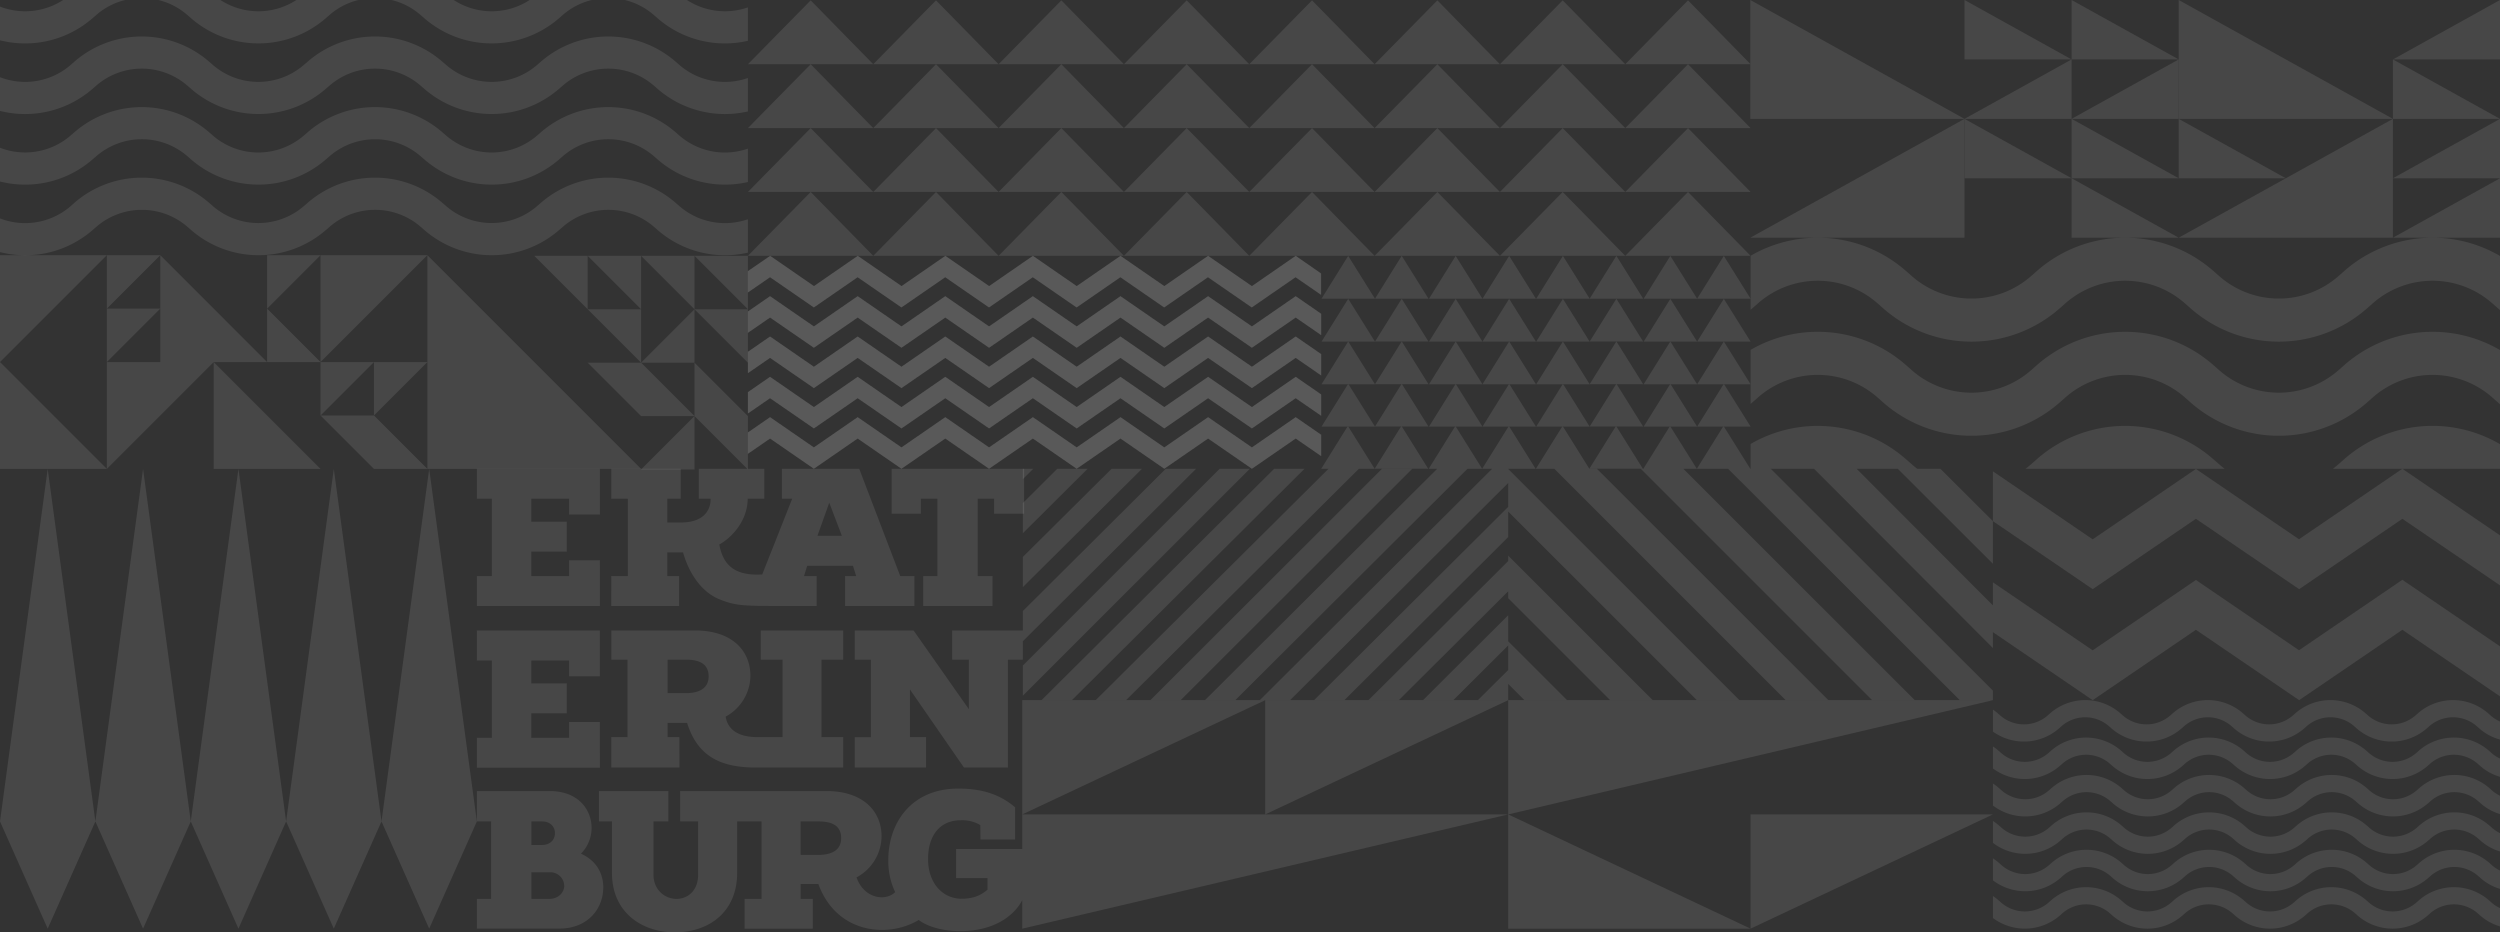 <svg id="Layer_1" data-name="Layer 1" xmlns="http://www.w3.org/2000/svg" viewBox="0 0 1370.57 511.14"><rect x="0" y="0" width="1370.57" height="511.14" fill="#333333" stroke="none"/><defs><style>.cls-1,.cls-3,.cls-4,.cls-5{fill:#fff}.cls-1,.cls-2,.cls-4{opacity:.1}.cls-3,.cls-4{fill-rule:evenodd}</style></defs><path class="cls-1" d="M328.87 332.23h-67.44V315.8h8.22v-42.37h-8.22V257h67.44v25.08H312v-8.65h-20.74V286h19.46v16.4h-19.46v13.4H312v-8.65h16.86zm43.42 0h-37.18V315.8h9.08v-42.37h-9.08V257h38.05v16.43h-7.35v13h7.78c9.94 0 16-4.76 16-13h-6.49V257H419v16.43h-9.1c0 11.24-7.78 20.75-15.56 25.08 2.16 11.67 8.83 17.29 23.53 16.42l16.43-41.5h-5.62V257h42.37l22.48 58.8h7.78v16.43h-38V315.8h6.05l-1.73-5.62h-25.11l-1.73 5.62h6.91v16.43h-14.94c-25.94 0-29.34 0-38.85-3.89-9.08-3.9-16-13.41-19.46-25.51h-8.64v13h6.48zm75.85-38.48h13.4l-6.92-18.16zm-75.65 127h-37.38v-16.63H344v-42.47h-8.84v-16h46c20.1 0 30.24 11 30.24 24.93a25.82 25.82 0 01-13.59 22.3c1.36 8.15 8.43 11.21 17.21 11.21h14v-42.44h-11.94v-16h45.19v16h-11.89v42.47h11.89v16.65H414c-21.88 0-32.24-8.49-37.33-24.46H366v7.81h6.46zM366 380h10.13c6.78 0 12.36-2.4 12.36-9.18 0-7.18-5.58-9.17-12.36-9.17H366zm-37.16 15.83H312v8.65h-20.74v-13.4h19.46v-16.43h-19.46v-12.54H312v8.65h16.86v-25.08h-67.43v16.43h8.22v42.37h-8.22v16.43h67.44zM488.83 257v24.65h16v-8.22h9.08v42.37h-7.78v16.43h38V315.8H536v-42.37h9v8.22h16.43V257zM522 361.65h9.15v27.14l-30.27-43.11H468.6v16h8.86v42.47h-8.86v16.65h39.08v-16.68h-8.81V378l29.59 42.77h24.12v-59.12h8.18v-16H522zm-191.29 125c0 11.21-8.18 22.43-24.09 22.43h-45.19V492.8h7.82v-42.47h-7.82v-16.65h39.91c15.39 0 23 9.85 23 20.39a20.13 20.13 0 01-5.83 13.93c8.84 4.07 12.23 11.21 12.23 18.68m-39.41-23.44h5.78c4.75 0 7.13-3.06 7.13-6.46s-2.38-6.45-7.13-6.45h-5.78zm18 22.42a7.62 7.62 0 00-7.82-7.47h-10.18v14.61h9.85c5.1 0 8.16-3.74 8.16-7.14m214.82-20.23h36.26v28.11c-5.1 9.51-16.65 16.93-34 16.93-10.19 0-18.34-2.72-22.76-6.12-16.37 9.95-44.93 7.89-55-19.71h-9.73v8.16h6.67v16.31h-37.39V492.8h9.3v-42.47h-13.38v28.2c0 21.06-14.95 32.61-34.32 32.61-17 0-34.31-10.19-34.31-32.61v-28.2h-7.13v-16.65h38.05v16.65h-8.16v29.22c0 8.49 6.46 13.25 12.57 13.25s11.9-4.42 11.9-13.25v-29.22h-9.85v-16.65h80.18c20.1 0 30.24 11 30.24 24.93A25.8 25.8 0 01469.58 481c3.85 11.3 15.57 13.52 21.19 8.09a39.31 39.31 0 01-3.77-17.7c0-20.15 12.53-39.07 38.39-39.07 14.94 0 24 4.26 31.13 10.26v17.62h-19l-.08-7.86a19.5 19.5 0 00-10.65-2.66c-11.26 0-18 8-18 21.37 0 12.23 7.13 21.34 18 21.68 5.77 0 10.22-1.23 14.6-5v-6.3h-17.23zm-63-5.93c0-7.18-5.58-9.17-12.36-9.17h-9.88v18.35h9.88c6.78 0 12.36-2.4 12.36-9.18"/><g class="cls-2"><path class="cls-3" d="M566.47 257l-5.71 5.68V257h5.71zm29.79 0l-35.5 35.33v-16.55L579.63 257h16.63zm29.82 0l-65.32 64.86v-16.54L609.42 257h16.66zm29.66 0l-94.98 94.53v-16.56L639.11 257h16.63zm29.47 0L560.76 381.4v-16.56L668.64 257h16.57zm29.96 0L587.64 383.85h-16.65L698.53 257h16.64zm29.82 0L617.33 383.85h-16.65L728.33 257h16.66zm29.25 0L647.26 383.85h-16.58L757.66 257h16.58zm30.28 0L677.21 383.85h-16.62L787.9 257h16.62zm22.31 0v7.79L707.26 383.85h-16.62L818.03 257h8.8zm0 20.89v16.55l-89.81 89.41H720.4l106.43-105.96zm0 29.71v16.56l-59.98 59.69h-16.63l76.61-76.25zm0 29.71v16.56l-30.1 29.98h-16.61l46.71-46.54zm0 30v16.54h-16.62l16.62-16.54z"/></g><path class="cls-1" d="M1370.57 140.32V170l-1.1-.95-3.15-2.78a49.56 49.56 0 00-65.48 0l-3.15 2.78a73.23 73.23 0 01-96.74 0l-3.15-2.78a49.55 49.55 0 00-65.47 0l-3.15 2.78a73.25 73.25 0 01-96.75 0l-3.15-2.78a49.55 49.55 0 00-65.47 0l-3.15 2.78-.93.8v-29.63a73.27 73.27 0 0185.19 8.34l3.15 2.77a49.55 49.55 0 0065.47 0l3.15-2.77a73.25 73.25 0 0196.75 0l3.15 2.77a49.55 49.55 0 0065.47 0l3.15-2.77a73.28 73.28 0 0185.36-8.24z"/><path class="cls-1" d="M1370.57 191.91v29.69l-1.1-.95-3.15-2.78a49.59 49.59 0 00-65.48 0l-3.15 2.78a73.23 73.23 0 01-96.74 0l-3.15-2.78a49.57 49.57 0 00-65.47 0l-3.15 2.78a73.25 73.25 0 01-96.75 0l-3.15-2.78a49.57 49.57 0 00-65.47 0l-3.15 2.78-.93.8v-29.64a73.27 73.27 0 0185.19 8.34l3.15 2.78a49.57 49.57 0 0065.47 0l3.15-2.78a73.25 73.25 0 0196.75 0l3.15 2.78a49.57 49.57 0 0065.47 0l3.15-2.78a73.28 73.28 0 0185.36-8.24z"/><path class="cls-1" d="M1048.07 254.52c1 .87 2 1.7 3 2.48h-91.34v-13.6a73.29 73.29 0 0185.19 8.35zm168.52 0c1 .87 2 1.7 3 2.48H1110.5c1-.78 2-1.61 3-2.48l3.15-2.78a73.25 73.25 0 0196.75 0zm153.98-11.01V257H1279c1-.78 2-1.61 3-2.48l3.15-2.78a73.28 73.28 0 0185.42-8.23z"/><g class="cls-2"><path class="cls-3" d="M1370.57 293.49v27.42l-53.53-36.49-56.59 38.58-56.6-38.58-56.59 38.58v-.01l-53.87-36.72-.81-.55V258.4l.81.55 53.87 36.73 56.59-38.58v.01l.01-.01 56.58 38.58v-.1l56.59-38.58 53.54 36.49z"/><path class="cls-3" d="M1370.57 354.34v27.42l-53.53-36.49-56.59 38.58-56.6-38.58-56.59 38.58-53.87-36.73-.81-.55v-27.31l.81.55 53.87 36.72 56.59-38.57h.01l56.58 38.57v-.09l56.59-38.58 53.54 36.48z"/></g><g class="cls-2"><path class="cls-3" d="M724.32 172.02v11.73l-13.99-9.65-24.01 16.57-24.02-16.57-24.01 16.57-24.01-16.57-24.02 16.57-24.01-16.57-24.02 16.57-24.01-16.57-24.02 16.57-24.01-16.57-24.01 16.57-24.02-16.57-12.13 8.37v-11.73l12.13-8.38 24.02 16.58 24.01-16.58 24.01 16.58 24.02-16.58 24.01 16.58 24.02-16.58 24.01 16.58 24.02-16.58 24.01 16.58 24.01-16.58 5.25 3.62 18.77 12.96 18.77-12.96 5.24-3.62 13.99 9.66z"/><path class="cls-3" d="M724.32 194.13v11.73l-13.99-9.65-24.01 16.57-24.02-16.57-24.01 16.57-24.01-16.57-24.02 16.57-24.01-16.57-24.02 16.57-24.01-16.57-24.02 16.57-24.01-16.57-24.01 16.57-24.02-16.57-12.13 8.37v-11.73l12.13-8.38 24.02 16.58 24.01-16.58 24.01 16.58 24.02-16.58 24.01 16.58 24.02-16.58 24.01 16.58 24.02-16.58 24.01 16.58 24.01-16.58 5.25 3.62 18.77 12.96 18.77-12.96 5.24-3.62 13.99 9.66z"/><path class="cls-3" d="M724.32 216.24v11.73l-13.99-9.65-24.01 16.57-24.02-16.57-24.01 16.57-24.01-16.57-24.02 16.57-24.01-16.57-24.02 16.57-24.01-16.57-24.02 16.57-24.01-16.57-24.01 16.57-24.02-16.57-12.13 8.37v-11.73l12.13-8.38 24.02 16.58 24.01-16.58 24.01 16.58 24.02-16.58 24.01 16.58 24.02-16.58 24.01 16.58 24.02-16.58 24.01 16.58 24.01-16.58 5.25 3.62 18.77 12.96 18.77-12.96 5.24-3.62 13.99 9.66z"/><path class="cls-3" d="M724.32 238.35v11.73l-13.99-9.65L686.32 257l-24.02-16.57L638.29 257l-24.01-16.57L590.26 257l-24.01-16.57L542.23 257l-24.01-16.57L494.2 257l-24.01-16.57L446.18 257l-24.02-16.57-12.13 8.37v-11.73l12.13-8.38 24.02 16.58 24.01-16.58 24.01 16.58 24.02-16.58 24.01 16.58 24.02-16.58 24.01 16.58 24.02-16.58 24.01 16.58 24.01-16.58 5.25 3.62 18.77 12.96 18.77-12.96 5.24-3.62 13.99 9.66zm-13.99-98.1l-5.24 3.62-18.77 13-18.77-13-5.25-3.62-24 16.58-24-16.58-24 16.58-24-16.58-24 16.58-24-16.58-24 16.58-24-16.58-24 16.58-24-16.58-12.3 8.38v11.73l12.16-8.36 24 16.57 24-16.57 24 16.57 24-16.57 24 16.57 24-16.57 24 16.57 24-16.57 24 16.57 24-16.57 24 16.57 24-16.57 14 9.65v-11.74z"/></g><path class="cls-4" d="M724.32 149.91v11.73l-13.99-9.65-24.01 16.57-24.02-16.57-24.01 16.57-24.01-16.57-24.02 16.57-24.01-16.57-24.02 16.57-24.01-16.57-24.02 16.57-24.01-16.57-24.01 16.57-24.02-16.57-12.13 8.37v-11.73l12.13-8.38 24.02 16.58 24.01-16.58 24.01 16.58 24.02-16.58 24.01 16.58 24.02-16.58 24.01 16.58 24.02-16.58 24.01 16.58 24.01-16.58 5.25 3.62 18.77 12.96 18.77-12.96 5.24-3.62 13.99 9.66z"/><path class="cls-4" d="M710.33 162.36l13.99 9.66v11.73l-13.99-9.65-24.01 16.57-24.02-16.57-24.01 16.57-24.01-16.57-24.02 16.57-24.01-16.57-24.02 16.57-24.01-16.57-24.02 16.57-24.01-16.57-24.01 16.57-24.02-16.57-12.13 8.37v-11.73l12.13-8.38 24.02 16.58 24.01-16.58 24.01 16.58 24.02-16.58 24.01 16.58 24.02-16.58 24.01 16.58 24.02-16.58 24.01 16.58 24.01-16.58 5.25 3.62 18.77 12.96 18.77-12.96 5.24-3.62z"/><path class="cls-4" d="M710.33 184.47l13.99 9.66v11.73l-13.99-9.65-24.01 16.57-24.02-16.57-24.01 16.57-24.01-16.57-24.02 16.57-24.01-16.57-24.02 16.57-24.01-16.57-24.02 16.57-24.01-16.57-24.01 16.57-24.02-16.57-12.13 8.37v-11.73l12.13-8.38 24.02 16.58 24.01-16.58 24.01 16.58 24.02-16.58 24.01 16.58 24.02-16.58 24.01 16.58 24.02-16.58 24.01 16.58 24.01-16.58 5.25 3.62 18.77 12.96 18.77-12.96 5.24-3.62z"/><path class="cls-4" d="M710.33 206.58l13.99 9.66v11.73l-13.99-9.65-24.01 16.57-24.02-16.57-24.01 16.57-24.01-16.57-24.02 16.57-24.01-16.57-24.02 16.57-24.01-16.57-24.02 16.57-24.01-16.57-24.01 16.57-24.02-16.57-12.13 8.37v-11.73l12.13-8.38 24.02 16.58 24.01-16.58 24.01 16.58 24.02-16.58 24.01 16.58 24.02-16.58 24.01 16.58 24.02-16.58 24.01 16.58 24.01-16.58 5.25 3.62 18.77 12.96 18.77-12.96 5.24-3.62z"/><path class="cls-4" d="M710.33 228.69l13.99 9.66v11.73l-13.99-9.65L686.32 257l-24.02-16.57L638.29 257l-24.01-16.57L590.26 257l-24.01-16.57L542.23 257l-24.01-16.57L494.2 257l-24.01-16.57L446.18 257l-24.02-16.57-12.13 8.37v-11.73l12.13-8.38 24.02 16.58 24.01-16.58 24.01 16.58 24.02-16.58 24.01 16.58 24.02-16.58 24.01 16.58 24.02-16.58 24.01 16.58 24.01-16.58 5.25 3.62 18.77 12.96 18.77-12.96 5.24-3.62z"/><g class="cls-2"><path class="cls-3" d="M1092.58 285.74v23.34L1040.42 257h23.37l28.79 28.74zm0 46.15v23.4L994.5 257h23.34l74.74 74.89zm0 46.73v5.23h-18.15L947.39 257h23.37l121.82 121.62zm-138.95 5.23h-23.36L826.83 280.44V257.1l126.8 126.75zm-47.54 0h-23.37l-55.89-55.87v-23.36l79.26 79.23zm143.66 0h-23.37L899.49 257h23.35l126.91 126.85zm-190.63 0h-23.36l-8.93-8.93v-23.35l32.29 32.28zm143.25 0H979L852.12 257h23.35l126.9 126.85z"/></g><g class="cls-2"><path class="cls-5" d="M410 42.76V61.1a56.27 56.27 0 01-49.28-12.2l-2.39-2.07a38.12 38.12 0 00-49.69 0l-2.39 2.07a56.32 56.32 0 01-73.41 0l-2.39-2.07a38.1 38.1 0 00-49.68 0l-2.39 2.07a56.32 56.32 0 01-73.41 0l-2.39-2.07a38.12 38.12 0 00-49.69 0L50.5 48.9A56.29 56.29 0 010 60.81V42.32a38.12 38.12 0 0038.64-6.64L41 33.61a56.33 56.33 0 0173.42 0l2.38 2.07a38.1 38.1 0 0049.68 0l2.4-2.07a56.32 56.32 0 0173.41 0l2.39 2.07a38.1 38.1 0 0049.68 0l2.39-2.07a56.33 56.33 0 0173.42 0l2.38 2.07A38.1 38.1 0 00410 42.76z"/></g><g class="cls-2"><path class="cls-5" d="M34.62 0h34.07a37.44 37.44 0 00-15.8 8.12l-2.39 2.07A56.29 56.29 0 010 22.1V3.61A38.2 38.2 0 0034.62 0zm127.87 0h34.08a37.32 37.32 0 00-15.8 8.12l-2.39 2.07a56.32 56.32 0 01-73.41 0l-2.39-2.07A37.44 37.44 0 0086.78 0h34.07a38.16 38.16 0 0041.64 0zm127.88 0h34.08a37.41 37.41 0 00-15.81 8.12l-2.39 2.07a56.32 56.32 0 01-73.41 0l-2.39-2.07A37.44 37.44 0 00214.65 0h34.08a38.16 38.16 0 0041.64 0zM410 4.05v18.33a56.25 56.25 0 01-49.3-12.19l-2.39-2.07A37.41 37.41 0 00342.52 0h34.08A38.2 38.2 0 00410 4.05z"/></g><g class="cls-2"><path class="cls-5" d="M410 81.48V99.8a56.27 56.27 0 01-49.25-12.19l-2.39-2.08a38.14 38.14 0 00-49.69 0l-2.39 2.08a56.32 56.32 0 01-73.41 0l-2.39-2.07a38.13 38.13 0 00-49.68 0l-2.39 2.07a56.33 56.33 0 01-73.41 0l-2.39-2.08a38.14 38.14 0 00-49.69 0L50.5 87.6A56.29 56.29 0 010 99.51V81a38.12 38.12 0 0038.64-6.64L41 72.32a56.33 56.33 0 0173.42 0l2.38 2.07a38.1 38.1 0 0049.68 0l2.4-2.07a56.32 56.32 0 0173.41 0l2.39 2.07a38.1 38.1 0 0049.68 0l2.39-2.07a56.33 56.33 0 0173.42 0l2.38 2.07A38.09 38.09 0 00410 81.48z"/></g><g class="cls-2"><path class="cls-5" d="M410 120.19v18.32a56.19 56.19 0 01-49.23-12.2l-2.39-2.07a38.13 38.13 0 00-49.69 0l-2.39 2.07a56.32 56.32 0 01-73.41 0l-2.39-2.07a38.11 38.11 0 00-49.68 0l-2.39 2.07a56.32 56.32 0 01-73.41 0l-2.39-2.07a38.14 38.14 0 00-49.69 0l-2.39 2.07A56.26 56.26 0 010 138.21v-18.47a38.14 38.14 0 0038.64-6.64L41 111a56.33 56.33 0 0173.42 0l2.38 2.07a38.11 38.11 0 0049.68 0l2.4-2.07a56.32 56.32 0 0173.41 0l2.39 2.07a38.13 38.13 0 0049.68 0l2.39-2.07a56.33 56.33 0 0173.42 0l2.38 2.07a38.13 38.13 0 0037.45 7.12z"/></g><path class="cls-4" d="M560.42 446.48l133.2-62.63h-133.2v62.63zm399.28 62.63l132.88-62.63H959.7v62.63zm-132.87-62.63l132.87 62.63H826.83v-62.63zm-266.41 62.63l266.41-62.63H560.42v62.63zm266.41-62.63l265.75-62.63H826.83v62.63zm-133.21 0l133.21-62.63H693.62v62.63z"/><g class="cls-2"><path class="cls-3" d="M738.95 233.53L724.32 257h29.31l-14.68-23.47z"/><path class="cls-3" d="M739.12 210.41l-14.63 23.48h29.31l-14.68-23.48z"/><path class="cls-3" d="M739.12 187.19l-14.63 23.48h29.31l-14.68-23.48z"/><path class="cls-3" d="M739.12 163.82l-14.63 23.47h29.31l-14.68-23.47zm0-23.53l-14.63 23.48h29.31l-14.68-23.48zm29.17 93.19l-14.64 23.48h29.31l-14.67-23.48z"/><path class="cls-3" d="M768.46 210.37l-14.64 23.48h29.31l-14.67-23.48z"/><path class="cls-3" d="M768.46 187.15l-14.64 23.47h29.31l-14.67-23.47z"/><path class="cls-3" d="M768.46 163.78l-14.64 23.47h29.31l-14.67-23.47zm0-23.53l-14.64 23.48h29.31l-14.67-23.48zm29.42 93.28L783.25 257h29.31l-14.68-23.47z"/><path class="cls-3" d="M798.05 210.41l-14.63 23.48h29.31l-14.68-23.48z"/><path class="cls-3" d="M798.05 187.19l-14.63 23.48h29.31l-14.68-23.48z"/><path class="cls-3" d="M798.05 163.82l-14.63 23.47h29.31l-14.68-23.47zm0-23.53l-14.63 23.48h29.31l-14.68-23.48zm29.15 93.24L812.56 257h29.31l-14.67-23.47z"/><path class="cls-3" d="M827.36 210.41l-14.63 23.48h29.31l-14.68-23.48z"/><path class="cls-3" d="M827.36 187.19l-14.63 23.48h29.31l-14.68-23.48z"/><path class="cls-3" d="M827.36 163.82l-14.63 23.47h29.31l-14.68-23.47zm0-23.53l-14.63 23.48h29.31l-14.68-23.48zm29.3 93.24L842.02 257h29.32l-14.68-23.47z"/><path class="cls-3" d="M856.83 210.41l-14.64 23.48h29.31l-14.67-23.48z"/><path class="cls-3" d="M856.83 187.19l-14.64 23.48h29.31l-14.67-23.48z"/><path class="cls-3" d="M856.83 163.82l-14.64 23.47h29.31l-14.67-23.47zm0-23.53l-14.64 23.48h29.31l-14.67-23.48zm29.14 93.19l-14.63 23.48h29.31l-14.68-23.48z"/><path class="cls-3" d="M886.14 210.37l-14.64 23.48h29.32l-14.68-23.48z"/><path class="cls-3" d="M886.14 187.15l-14.64 23.47h29.32l-14.68-23.47z"/><path class="cls-3" d="M886.14 163.78l-14.64 23.47h29.32l-14.68-23.47zm0-23.53l-14.64 23.48h29.32l-14.68-23.48zm29.42 93.28L900.93 257h29.31l-14.68-23.47z"/><path class="cls-3" d="M915.73 210.41l-14.63 23.48h29.31l-14.68-23.48z"/><path class="cls-3" d="M915.73 187.19l-14.63 23.48h29.31l-14.68-23.48z"/><path class="cls-3" d="M915.73 163.82l-14.63 23.47h29.31l-14.68-23.47zm0-23.53l-14.63 23.48h29.31l-14.68-23.48zm29.15 93.24L930.25 257h29.31l-14.68-23.47z"/><path class="cls-3" d="M945.05 210.41l-14.64 23.48h29.32l-14.68-23.48z"/><path class="cls-3" d="M945.05 187.19l-14.64 23.48h29.32l-14.68-23.48z"/><path class="cls-3" d="M945.05 163.82l-14.64 23.47h29.32l-14.68-23.47zm0-23.53l-14.64 23.48h29.32l-14.68-23.48z"/></g><g class="cls-2"><path class="cls-5" d="M1373 416.78v9.68a28.34 28.34 0 01-13.25-6.51l-1.41-1.25a19.76 19.76 0 00-26.11 0l-1.26 1.11a29.21 29.21 0 01-38.58 0l-1.26-1.11a19.76 19.76 0 00-26.11 0l-1.26 1.11a29.21 29.21 0 01-38.58 0l-1.26-1.11a19.76 19.76 0 00-26.11 0l-1.26 1.11a29.21 29.21 0 01-38.58 0l-1.26-1.11a19.76 19.76 0 00-26.11 0l-1.26 1.11a29.22 29.22 0 01-36.74 1.49v-12.08a28.77 28.77 0 013.14 2.41l1.25 1.11a19.77 19.77 0 0026.12 0l1.25-1.11a29.22 29.22 0 0138.59 0l1.25 1.11a19.77 19.77 0 0026.12 0l1.25-1.11a29.22 29.22 0 0138.59 0l1.25 1.11a19.77 19.77 0 0026.12 0l1.25-1.11a29.22 29.22 0 0138.59 0l1.25 1.11a19.77 19.77 0 0026.12 0l1.25-1.11a29.22 29.22 0 0138.59 0l1.41 1.25a19 19 0 007.01 3.9z"/></g><g class="cls-2"><path class="cls-5" d="M1373 396.41V406a28.28 28.28 0 01-13.71-6.6l-1.41-1.24a19.77 19.77 0 00-26.12 0l-1.25 1.11a29.22 29.22 0 01-38.59 0l-1.25-1.11a19.77 19.77 0 00-26.12 0l-1.25 1.11a29.22 29.22 0 01-38.59 0l-1.25-1.11a19.77 19.77 0 00-26.12 0l-1.25 1.11a29.22 29.22 0 01-38.59 0l-1.25-1.11a19.77 19.77 0 00-26.12 0l-1.25 1.11a29.22 29.22 0 01-36.28 1.83V389a29.17 29.17 0 012.67 2.09l1.26 1.11a19.78 19.78 0 0026.11 0l1.26-1.11a29.2 29.2 0 0138.58 0l1.26 1.11a19.78 19.78 0 0026.11 0l1.26-1.11a29.2 29.2 0 0138.58 0l1.26 1.11a19.78 19.78 0 0026.11 0l1.26-1.11a29.2 29.2 0 0138.58 0l1.26 1.11a19.78 19.78 0 0026.11 0l1.26-1.11a29.21 29.21 0 0138.58 0l1.41 1.24a19 19 0 007.48 4.08z"/></g><g class="cls-2"><path class="cls-5" d="M1373 478.22v9.71a28.43 28.43 0 01-13-6.46l-1.41-1.25a19.78 19.78 0 00-26.11 0l-1.26 1.11a29.21 29.21 0 01-38.58 0l-1.26-1.11a19.78 19.78 0 00-26.11 0l-1.26 1.11a29.22 29.22 0 01-38.59 0l-1.25-1.11a19.78 19.78 0 00-26.11 0l-1.26 1.11a29.22 29.22 0 01-38.59 0l-1.25-1.11a19.78 19.78 0 00-26.11 0l-1.26 1.11a29.23 29.23 0 01-37 1.3v-12.06a28.71 28.71 0 013.4 2.58l1.25 1.11a19.76 19.76 0 0026.11 0l1.26-1.11a29.22 29.22 0 0138.59 0l1.25 1.11a19.76 19.76 0 0026.11 0l1.26-1.11a29.22 29.22 0 0138.59 0l1.25 1.11a19.76 19.76 0 0026.11 0l1.26-1.11a29.22 29.22 0 0138.59 0l1.25 1.11a19.76 19.76 0 0026.11 0l1.26-1.11a29.22 29.22 0 0138.59 0l1.41 1.25a18.86 18.86 0 006.76 3.82z"/></g><g class="cls-2"><path class="cls-5" d="M1373 457.71v9.7a28.28 28.28 0 01-13-6.46l-1.41-1.24a19.76 19.76 0 00-26.11 0l-1.26 1.11a29.21 29.21 0 01-38.58 0l-1.26-1.11a19.76 19.76 0 00-26.11 0l-1.26 1.11a29.22 29.22 0 01-38.59 0l-1.25-1.11a19.76 19.76 0 00-26.11 0l-1.26 1.11a29.22 29.22 0 01-38.59 0l-1.25-1.11a19.76 19.76 0 00-26.11 0l-1.26 1.11a29.21 29.21 0 01-37 1.29v-12.05a28.71 28.71 0 013.4 2.58l1.25 1.11a19.77 19.77 0 0026.11 0l1.26-1.11a29.22 29.22 0 0138.59 0l1.25 1.11a19.76 19.76 0 0026.11 0l1.26-1.11a29.22 29.22 0 0138.59 0l1.25 1.11a19.76 19.76 0 0026.11 0l1.26-1.11a29.22 29.22 0 0138.59 0l1.25 1.11a19.77 19.77 0 0026.11 0l1.26-1.11a29.22 29.22 0 0138.59 0l1.41 1.24a19 19 0 006.76 3.83z"/></g><g class="cls-2"><path class="cls-5" d="M1373 437.2v9.71a28.38 28.38 0 01-13-6.46l-1.41-1.24a19.76 19.76 0 00-26.11 0l-1.26 1.1a29.19 29.19 0 01-38.58 0l-1.26-1.1a19.76 19.76 0 00-26.11 0l-1.26 1.1a29.2 29.2 0 01-38.59 0l-1.25-1.1a19.76 19.76 0 00-26.11 0l-1.26 1.1a29.2 29.2 0 01-38.59 0l-1.25-1.1a19.76 19.76 0 00-26.11 0l-1.26 1.1a29.2 29.2 0 01-37 1.3v-12.06a28.8 28.8 0 013.4 2.59l1.25 1.1a19.76 19.76 0 0026.11 0l1.26-1.1a29.2 29.2 0 0138.59 0l1.25 1.1a19.76 19.76 0 0026.11 0l1.26-1.1a29.2 29.2 0 0138.59 0l1.25 1.1a19.76 19.76 0 0026.11 0l1.26-1.1a29.2 29.2 0 0138.59 0l1.25 1.1a19.76 19.76 0 0026.11 0l1.26-1.1a29.2 29.2 0 0138.59 0l1.41 1.24a19 19 0 006.76 3.82z"/></g><g class="cls-2"><path class="cls-5" d="M1373 498.78v9.72a29 29 0 01-13.38-6.67l-1.25-1.11a19.76 19.76 0 00-26.11 0l-1.26 1.11a29.22 29.22 0 01-38.59 0l-1.25-1.11a19.76 19.76 0 00-26.11 0l-1.26 1.11a29.22 29.22 0 01-38.59 0l-1.25-1.11a19.77 19.77 0 00-26.12 0l-1.25 1.11a29.22 29.22 0 01-38.59 0l-1.25-1.11a19.77 19.77 0 00-26.12 0l-1.25 1.11a29.22 29.22 0 01-36.77 1.47v-12.07a28.79 28.79 0 013.16 2.42l1.26 1.11a19.78 19.78 0 0026.11 0l1.26-1.11a29.2 29.2 0 0138.58 0l1.26 1.11a19.78 19.78 0 0026.11 0l1.26-1.11a29.2 29.2 0 0138.58 0l1.26 1.11a19.78 19.78 0 0026.11 0l1.26-1.11a29.2 29.2 0 0138.58 0l1.26 1.11a19.78 19.78 0 0026.11 0l1.26-1.11a29.2 29.2 0 0138.58 0l1.26 1.11a19.56 19.56 0 007.14 4.02z"/></g><g class="cls-2"><path class="cls-3" d="M1311.86 65.16l-117.44 65.15h117.44V65.16zm0 0L1194.42 0v65.16h117.44zm-234.87 0l-117.43 65.15h117.43V65.16zm0 0L959.56 0v65.16h117.43zm234.87 65.15l58.71-32.58v32.58h-58.71zm58.71-65.15l-58.71 32.57h58.71V65.16z"/><path class="cls-3" d="M1370.57 65.16l-58.71-32.58v32.58h58.71zm0-65.16l-58.71 32.58h58.71V0zm-176.15 130.31l-58.71-32.58v32.58h58.71zm0-32.58l-58.71-32.57v32.57h58.71zm58.72 0l-58.72-32.57v32.57h58.72zm-117.43 0l-58.72-32.57v32.57h58.72zm0-32.57l58.71-32.58v32.58h-58.71zm58.71-32.58L1135.71 0v32.58h58.71zm-117.43 32.58l58.72-32.58v32.58h-58.72zm58.72-32.58L1076.99 0v32.58h58.72z"/></g><g class="cls-2"><path class="cls-3" d="M444.44.19l34.3 35.02h-68.71L444.44.19zm0 35.02l34.3 35.01h-68.71l34.41-35.01zm0 35.01l34.3 35.02h-68.71l34.41-35.02z"/><path class="cls-3" d="M444.44 105.24l34.3 35.01h-68.71l34.41-35.01zM513.15.19l34.31 35.02h-68.72L513.15.19zm0 35.02l34.31 35.01h-68.72l34.41-35.01zm0 35.01l34.31 35.02h-68.72l34.41-35.02z"/><path class="cls-3" d="M513.15 105.24l34.31 35.01h-68.72l34.41-35.01zM581.86.19l34.31 35.02h-68.71L581.86.19zm0 35.02l34.31 35.01h-68.71l34.4-35.01zm0 35.01l34.31 35.02h-68.71l34.4-35.02z"/><path class="cls-3" d="M581.86 105.24l34.31 35.01h-68.71l34.4-35.01zM650.58.19l34.3 35.02h-68.71L650.58.19zm0 35.02l34.3 35.01h-68.71l34.41-35.01zm0 35.01l34.3 35.02h-68.71l34.41-35.02z"/><path class="cls-3" d="M650.58 105.24l34.3 35.01h-68.71l34.41-35.01zM719.29.19l34.3 35.02h-68.71L719.29.19zm0 35.02l34.3 35.01h-68.71l34.41-35.01zm0 35.01l34.3 35.02h-68.71l34.41-35.02z"/><path class="cls-3" d="M719.29 105.24l34.3 35.01h-68.71l34.41-35.01zM788 .19l34.3 35.02h-68.71L788 .19zm0 35.02l34.3 35.01h-68.71L788 35.21zm0 35.01l34.3 35.02h-68.71L788 70.22z"/><path class="cls-3" d="M788 105.24l34.3 35.01h-68.71L788 105.24zM856.71.19l34.3 35.02H822.3L856.71.19zm0 35.02l34.3 35.01H822.3l34.41-35.01zm0 35.01l34.3 35.02H822.3l34.41-35.02z"/><path class="cls-3" d="M856.71 105.24l34.3 35.01H822.3l34.41-35.01zM925.42.19l34.31 35.02h-68.72L925.42.19zm0 35.02l34.31 35.01h-68.72l34.41-35.01zm0 35.01l34.31 35.02h-68.72l34.41-35.02z"/><path class="cls-3" d="M925.42 105.24l34.31 35.01h-68.72l34.41-35.01z"/></g><path class="cls-4" d="M0 198.49v-58.58h58.58L0 198.49zm58.58 58.58v-58.58h58.57l-58.57 58.58zm87.86-58.58H87.87v-58.58l58.57 58.58zm29.29 0v-58.58h58.58l-58.58 58.58z"/><path class="cls-4" d="M175.73 257.07h-58.58v-58.58l58.58 58.58zM58.58 169.2v-29.29h29.29L58.58 169.2zm87.86 0v-29.29h29.29l-29.29 29.29zm29.29 58.58v-29.29h29.29l-29.29 29.29zm0 0h29.29v29.29l-29.29-29.29zm29.29 0v29.29h29.29l-29.29-29.29zm0 0v-29.29h29.29l-29.29 29.29zm117.15-87.53h29.29v29.29l-29.29-29.29zm29.29 0h29.28v29.29l-29.28-29.29zm0 58.58h29.28v-29.29l-29.28 29.29z"/><path class="cls-4" d="M410.03 198.83v-29.29h-29.29l29.29 29.29zm0-29.29v-29.29h-29.29l29.29 29.29zm-58.57 58.57v-29.28h-29.29l29.29 29.28zm0-29.28v29.28h29.28l-29.28-29.28zm29.28 0v29.28h29.29l-29.29-29.28z"/><path class="cls-4" d="M410.03 257.4v-29.29h-29.29l29.29 29.29z"/><path class="cls-4" d="M351.46 257.4h29.28v-29.29l-29.28 29.29zm-29.29-87.86h29.29v29.29l-29.29-29.29zm-29.29-29.29h29.29v29.29l-29.29-29.29zM146.44 169.2v29.29h29.29l-29.29-29.29zm-87.86 29.29V169.2h29.29l-29.29 29.29zm-58.58 0v58.58h58.58L0 198.49zm234.31-58.58v117.16h117.15L234.31 139.91zM26.15 257.07L0 450.33l26.15 58.78 26.14-58.78-26.14-193.26zm52.28 0L52.29 450.33l26.14 58.78 26.15-58.78-26.15-193.26z"/><path class="cls-4" d="M130.72 257.07l-26.14 193.26 26.14 58.78 26.14-58.78-26.14-193.26zm52.28 0l-26.14 193.26L183 509.11l26.15-58.78L183 257.07z"/><path class="cls-4" d="M235.29 257.07l-26.14 193.26 26.14 58.78 26.14-58.78-26.14-193.26z"/></svg>